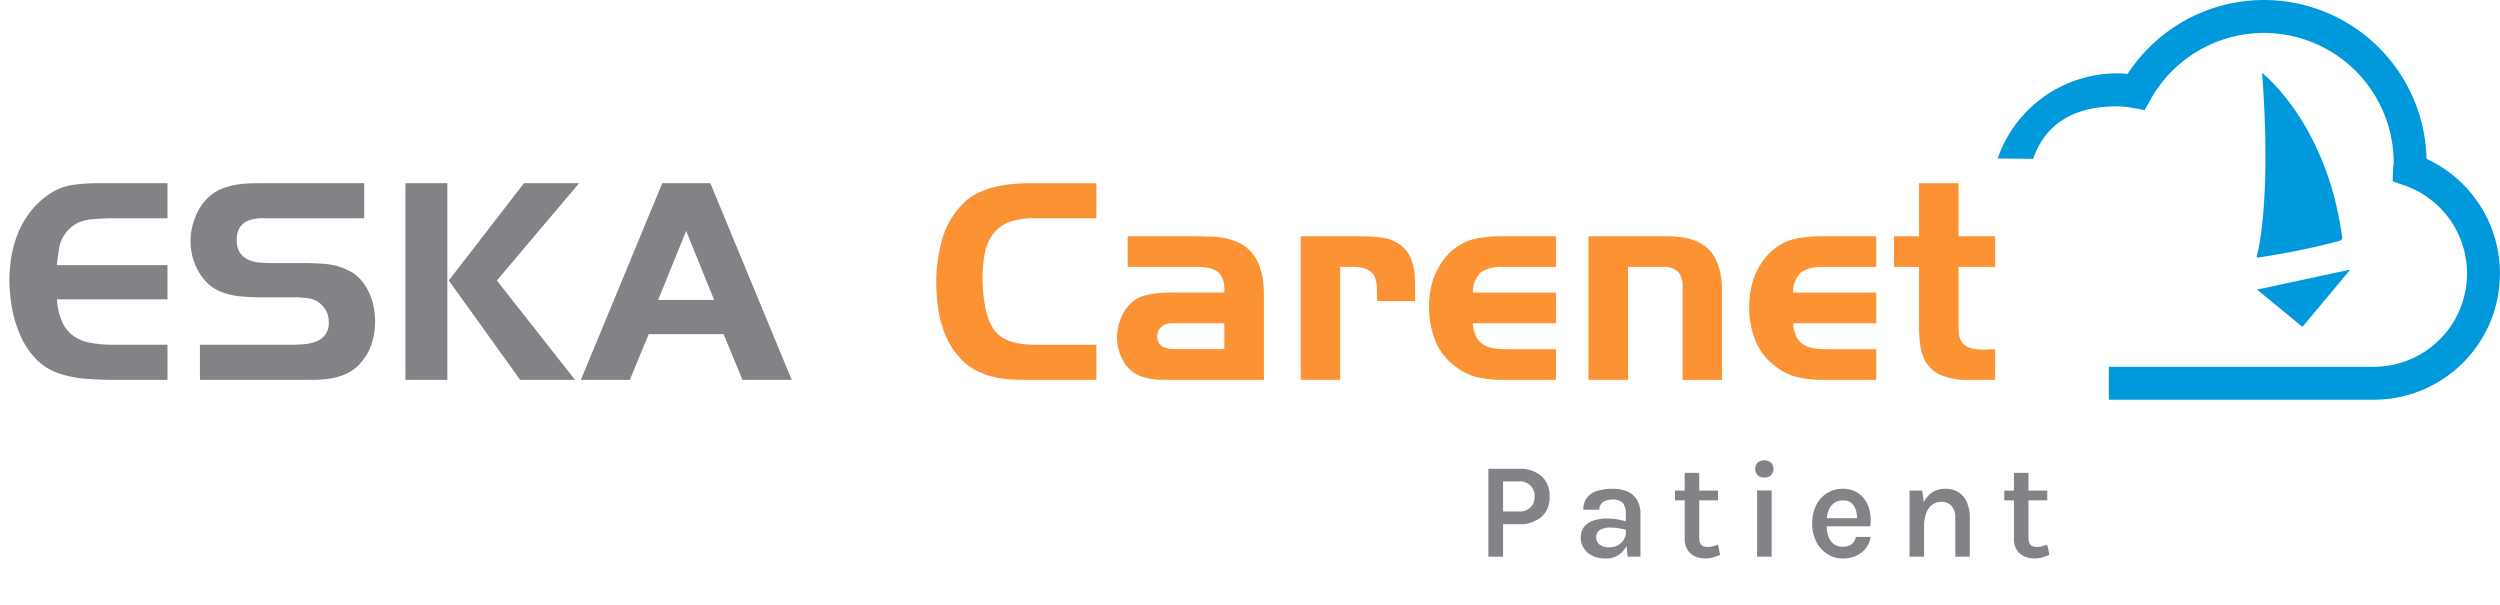<svg id="Group_1266" data-name="Group 1266" xmlns="http://www.w3.org/2000/svg" xmlns:xlink="http://www.w3.org/1999/xlink" width="347.613" height="84.055" viewBox="0 0 347.613 84.055">
  <defs>
    <clipPath id="clip-path">
      <rect id="Rectangle_998" data-name="Rectangle 998" width="347.61" height="84.052" transform="translate(0 0.003)" fill="none"/>
    </clipPath>
    <clipPath id="clip-path-2">
      <rect id="Rectangle_999" data-name="Rectangle 999" width="347.613" height="84.055" transform="translate(0 0)" fill="none"/>
    </clipPath>
  </defs>
  <g id="Group_1261" data-name="Group 1261">
    <g id="Group_1260" data-name="Group 1260" clip-path="url(#clip-path)">
      <path id="Path_1796" data-name="Path 1796" d="M15.7,52.817q-1.8,0-3.854-.164a14.593,14.593,0,0,1-3.772-.779,7.917,7.917,0,0,1-3.219-2.112,11.46,11.46,0,0,1-2.07-3.218,16.774,16.774,0,0,1-1.127-3.792,22.151,22.151,0,0,1-.349-3.834,19.218,19.218,0,0,1,.328-3.526A15.029,15.029,0,0,1,2.665,32.05a12.35,12.35,0,0,1,1.824-2.931,11.367,11.367,0,0,1,2.686-2.337A7.7,7.7,0,0,1,10.209,25.7a23.809,23.809,0,0,1,3.239-.226h9.84v4.879H15.7c-.629,0-1.4.029-2.316.083a8.085,8.085,0,0,0-2.276.415A4.88,4.88,0,0,0,8.221,34.5q-.185,1.163-.308,2.366H23.288v4.756H7.913a9.162,9.162,0,0,0,.758,3.2,4.848,4.848,0,0,0,1.6,1.927,5.98,5.98,0,0,0,2.419.943,19.2,19.2,0,0,0,3.26.246h7.339v4.879Z" fill="#818386"/>
      <path id="Path_1797" data-name="Path 1797" d="M51.724,47.636a7.327,7.327,0,0,1-1.364,2.57A5.984,5.984,0,0,1,48.485,51.8a7.941,7.941,0,0,1-2.14.754,13.082,13.082,0,0,1-2.352.245q-1.23.021-2.46.021H27.8V47.938H40.262q.861,0,1.825-.062a6.415,6.415,0,0,0,1.762-.348,3.033,3.033,0,0,0,1.333-.923,2.767,2.767,0,0,0,.533-1.824,3.24,3.24,0,0,0-.984-2.378,2.977,2.977,0,0,0-1.763-.9,13.417,13.417,0,0,0-2.009-.164H35.916a25.5,25.5,0,0,1-2.583-.142,9.621,9.621,0,0,1-2.542-.6,5.6,5.6,0,0,1-1.865-1.169,7.2,7.2,0,0,1-1.333-1.7,8.532,8.532,0,0,1-.82-2.03,8.365,8.365,0,0,1-.287-2.152,9.172,9.172,0,0,1,.7-3.424,7.3,7.3,0,0,1,1.968-2.849,6.124,6.124,0,0,1,1.783-1.067,9.93,9.93,0,0,1,1.989-.532,15.145,15.145,0,0,1,2.091-.185q1.065-.02,2.091-.02h13.53v4.879H36.49a5.841,5.841,0,0,0-1.743.249,2.662,2.662,0,0,0-1.312.893,3.071,3.071,0,0,0-.512,1.932,2.942,2.942,0,0,0,.47,1.767,2.856,2.856,0,0,0,1.207.955,5.065,5.065,0,0,0,1.617.374q.879.062,1.7.061h4.378q1.6,0,3.13.144a8.468,8.468,0,0,1,3.007.877,5.259,5.259,0,0,1,1.718,1.285,7.433,7.433,0,0,1,1.145,1.754,8.511,8.511,0,0,1,.655,2.018,11.224,11.224,0,0,1,.205,2.122,9.915,9.915,0,0,1-.428,2.856" fill="#818386"/>
      <path id="Path_1798" data-name="Path 1798" d="M56.375,25.471H62.2V52.818H56.375ZM69.085,39,79.95,52.817H72.324L62.4,39,72.857,25.471h7.667Z" fill="#818386"/>
      <path id="Path_1799" data-name="Path 1799" d="M103.237,52.817l-2.624-6.355H90.2l-2.624,6.355H80.769L92.085,25.47h6.683l11.316,27.347ZM95.406,32.112l-3.895,9.594H99.3Z" fill="#818386"/>
    </g>
  </g>
  <g id="Group_1263" data-name="Group 1263">
    <g id="Group_1262" data-name="Group 1262" clip-path="url(#clip-path-2)">
      <path id="Path_1800" data-name="Path 1800" d="M142.892,52.817c-.573,0-1.1-.007-1.578-.021s-.943-.041-1.395-.082a12.089,12.089,0,0,1-1.373-.205,10.174,10.174,0,0,1-1.475-.43,8.307,8.307,0,0,1-3.363-2.05,10.885,10.885,0,0,1-2.111-3.116,14.334,14.334,0,0,1-1.107-3.751,25.594,25.594,0,0,1-.308-3.916,22.142,22.142,0,0,1,.779-5.822,11.628,11.628,0,0,1,2.911-5.084,7.016,7.016,0,0,1,1.989-1.456,11.867,11.867,0,0,1,2.357-.861,17.2,17.2,0,0,1,2.5-.43q1.271-.123,2.46-.123h9.267v4.879h-8.611a9.773,9.773,0,0,0-3.567.554,4.875,4.875,0,0,0-2.193,1.64,6.69,6.69,0,0,0-1.127,2.624,16.793,16.793,0,0,0-.328,3.505q0,.738.061,1.62c.041.587.108,1.182.205,1.783a14.174,14.174,0,0,0,.389,1.743,7.081,7.081,0,0,0,.615,1.5,3.937,3.937,0,0,0,1.148,1.373,5.258,5.258,0,0,0,1.517.779,8.785,8.785,0,0,0,1.723.37,15.651,15.651,0,0,0,1.762.1h8.406v4.879Z" fill="#fb9335"/>
      <path id="Path_1801" data-name="Path 1801" d="M163.6,52.817q-1.107,0-2.234-.02a9.059,9.059,0,0,1-2.193-.308,4.576,4.576,0,0,1-2.87-2.111,6.551,6.551,0,0,1-.985-3.465,7.142,7.142,0,0,1,.6-2.829,5.561,5.561,0,0,1,1.783-2.3,3.962,3.962,0,0,1,1.272-.635,9.27,9.27,0,0,1,1.537-.328,15.813,15.813,0,0,1,1.579-.123c.518-.014,1-.021,1.434-.021h6.724v-.328a4.2,4.2,0,0,0-.287-1.7,2.2,2.2,0,0,0-.84-.984,3.271,3.271,0,0,0-1.333-.452,13.512,13.512,0,0,0-1.722-.1h-9.265V32.85h9.265q.574,0,1.128.021t1.127.02a9.625,9.625,0,0,1,4.346,1.066,5.819,5.819,0,0,1,2.624,3.567,8.269,8.269,0,0,1,.39,2.009q.062.984.061,2.05V52.817Zm6.642-7.872h-7.257a2.334,2.334,0,0,0-1.455.451,1.64,1.64,0,0,0-.6,1.394,1.623,1.623,0,0,0,.267,1,1.554,1.554,0,0,0,.7.512,3.4,3.4,0,0,0,.963.205c.356.028.7.041,1.026.041h6.354Z" fill="#fb9335"/>
      <path id="Path_1802" data-name="Path 1802" d="M191.477,41.87c0-.765-.015-1.441-.041-2.029a3.514,3.514,0,0,0-.369-1.5,2.058,2.058,0,0,0-1.046-.923,5.454,5.454,0,0,0-2.07-.308h-1.6v15.7h-5.494V32.85h8.118a25.868,25.868,0,0,1,3.259.206,5.2,5.2,0,0,1,2.89,1.352,4.178,4.178,0,0,1,.9,1.19,6.161,6.161,0,0,1,.492,1.373,8.923,8.923,0,0,1,.205,1.476q.039.759.04,1.5V41.87Z" fill="#fb9335"/>
      <path id="Path_1803" data-name="Path 1803" d="M209.024,52.817a16.453,16.453,0,0,1-3.546-.349,8.032,8.032,0,0,1-3.137-1.537,8.2,8.2,0,0,1-2.829-3.69,13,13,0,0,1-.82-4.633,12.789,12.789,0,0,1,.226-2.357,9.895,9.895,0,0,1,1.947-4.326,7.771,7.771,0,0,1,1.763-1.64,7.148,7.148,0,0,1,2.891-1.168,18.766,18.766,0,0,1,3.136-.267h7.708v4.264h-7.339a5.254,5.254,0,0,0-3.075.718,3.733,3.733,0,0,0-1.148,2.849h11.562v4.264H204.8a4.828,4.828,0,0,0,.452,1.865,2.727,2.727,0,0,0,1,1.108,3.876,3.876,0,0,0,1.477.512,13.255,13.255,0,0,0,1.906.123h6.724v4.264Z" fill="#fb9335"/>
      <path id="Path_1804" data-name="Path 1804" d="M233.951,52.817V39.9a2.917,2.917,0,0,0-.656-2.152,3.059,3.059,0,0,0-2.173-.636h-4.756v15.7h-5.494V32.85h10.947q3.977,0,5.8,1.865t1.824,5.843V52.817Z" fill="#fb9335"/>
      <path id="Path_1805" data-name="Path 1805" d="M253.549,52.817A16.452,16.452,0,0,1,250,52.468a8.032,8.032,0,0,1-3.137-1.537,8.2,8.2,0,0,1-2.829-3.69,13,13,0,0,1-.82-4.633,12.79,12.79,0,0,1,.226-2.357,9.9,9.9,0,0,1,1.947-4.326,7.772,7.772,0,0,1,1.763-1.64,7.148,7.148,0,0,1,2.891-1.168,18.766,18.766,0,0,1,3.136-.267h7.708v4.264h-7.339a5.254,5.254,0,0,0-3.075.718,3.733,3.733,0,0,0-1.148,2.849h11.562v4.264H249.326a4.828,4.828,0,0,0,.452,1.865,2.727,2.727,0,0,0,1,1.108,3.876,3.876,0,0,0,1.477.512,13.256,13.256,0,0,0,1.906.123h6.724v4.264Z" fill="#fb9335"/>
      <path id="Path_1806" data-name="Path 1806" d="M273.434,52.817a9.1,9.1,0,0,1-3.69-.718,4.6,4.6,0,0,1-2.419-2.767,8.389,8.389,0,0,1-.41-1.989q-.083-1-.082-2.029v-8.2h-3.485V32.85h3.485V25.47h5.494v7.38h5.085v4.264h-5.085v7.257q0,.656.02,1.64a2.733,2.733,0,0,0,.431,1.558,2.134,2.134,0,0,0,.943.718,4.5,4.5,0,0,0,1.23.287,8.332,8.332,0,0,0,1.312.02q.656-.041,1.149-.041v4.264Z" fill="#fb9335"/>
    </g>
  </g>
  <g id="Group_1265" data-name="Group 1265">
    <g id="Group_1264" data-name="Group 1264" clip-path="url(#clip-path)">
      <path id="Path_1807" data-name="Path 1807" d="M206.952,77.4V65.181h4.209a4.58,4.58,0,0,1,3.173,1.016,3.636,3.636,0,0,1,1.131,2.85,3.6,3.6,0,0,1-1.131,2.821,4.581,4.581,0,0,1-3.173,1.017h-2.166V77.4Zm2.043-6.279h2.166a2.207,2.207,0,0,0,1.657-.58,2.045,2.045,0,0,0,.566-1.491,2.119,2.119,0,0,0-.566-1.53,2.191,2.191,0,0,0-1.657-.588h-2.166Z" fill="#818386"/>
      <path id="Path_1808" data-name="Path 1808" d="M223.292,77.654a4.138,4.138,0,0,1-1.942-.409,2.828,2.828,0,0,1-1.164-1.074,2.766,2.766,0,0,1-.389-1.424,2.337,2.337,0,0,1,.46-1.483,2.741,2.741,0,0,1,1.292-.879,5.9,5.9,0,0,1,1.933-.289,8.023,8.023,0,0,1,1.43.123,13.109,13.109,0,0,1,1.354.324v1.206a6.926,6.926,0,0,0-1.188-.294,7.49,7.49,0,0,0-1.2-.105,2.727,2.727,0,0,0-1.383.318,1.147,1.147,0,0,0-.546,1.079,1.247,1.247,0,0,0,.437.95,2.021,2.021,0,0,0,1.387.4,2.269,2.269,0,0,0,2.019-1.1,1.867,1.867,0,0,0,.28-.951h.485a4.265,4.265,0,0,1-.375,1.792,3.162,3.162,0,0,1-1.108,1.32,3.1,3.1,0,0,1-1.786.5m3.04-.257-.256-2.166V71.469a2.254,2.254,0,0,0-.432-1.529,1.794,1.794,0,0,0-1.4-.485,2.708,2.708,0,0,0-.973.162,1.405,1.405,0,0,0-.656.479,1.293,1.293,0,0,0-.232.784h-2.224a2.647,2.647,0,0,1,.5-1.676,2.848,2.848,0,0,1,1.415-.941,7.011,7.011,0,0,1,2.171-.3,5.056,5.056,0,0,1,2.024.375,2.909,2.909,0,0,1,1.349,1.164,3.847,3.847,0,0,1,.485,2.034V77.4Z" fill="#818386"/>
      <path id="Path_1809" data-name="Path 1809" d="M232.906,68.22h5.976v1.349h-5.976Zm4.218,9.434a3.417,3.417,0,0,1-1.448-.3,2.38,2.38,0,0,1-1.04-.912,2.822,2.822,0,0,1-.39-1.543V65.75h2.024v9.082q0,1.216,1.149,1.217a3.132,3.132,0,0,0,.684-.077,6.083,6.083,0,0,0,.779-.237l.295,1.425a10.715,10.715,0,0,1-1.017.351,3.725,3.725,0,0,1-1.036.143" fill="#818386"/>
      <path id="Path_1810" data-name="Path 1810" d="M245.322,66.4a1.293,1.293,0,0,1-.935-.323,1.308,1.308,0,0,1,0-1.753,1.5,1.5,0,0,1,1.867,0,1.294,1.294,0,0,1,0,1.753,1.3,1.3,0,0,1-.932.323m-1.006,1.8h2.023V77.4h-2.023Z" fill="#818386"/>
      <path id="Path_1811" data-name="Path 1811" d="M256.238,77.654a3.941,3.941,0,0,1-2.143-.608,4.366,4.366,0,0,1-1.539-1.7,5.384,5.384,0,0,1-.574-2.537,5.534,5.534,0,0,1,.569-2.6,4.043,4.043,0,0,1,3.687-2.247,3.764,3.764,0,0,1,1.866.437,3.475,3.475,0,0,1,1.259,1.178,4.662,4.662,0,0,1,.651,1.677,6.029,6.029,0,0,1,.042,1.932h-6.45v-1.13h5.035l-.437.285a4.5,4.5,0,0,0-.047-.969,2.9,2.9,0,0,0-.29-.893,1.7,1.7,0,0,0-.6-.655,1.826,1.826,0,0,0-1-.247,2.031,2.031,0,0,0-1.24.375,2.323,2.323,0,0,0-.769,1,3.6,3.6,0,0,0-.261,1.4v.818a4.054,4.054,0,0,0,.247,1.467,2.209,2.209,0,0,0,.746,1.012,2.034,2.034,0,0,0,1.249.37,2.008,2.008,0,0,0,1.2-.342,1.519,1.519,0,0,0,.6-1.016H260.1a3.37,3.37,0,0,1-.665,1.567,3.515,3.515,0,0,1-1.34,1.05,4.4,4.4,0,0,1-1.861.376" fill="#818386"/>
      <path id="Path_1812" data-name="Path 1812" d="M265.51,77.4V68.22h1.758l.265,1.9V77.4Zm6.365,0V72.02a2.367,2.367,0,0,0-.532-1.677,1.851,1.851,0,0,0-1.415-.565,2.075,2.075,0,0,0-1.254.394,2.513,2.513,0,0,0-.841,1.164,5.246,5.246,0,0,0-.3,1.89h-.693a8.343,8.343,0,0,1,.437-2.906,3.719,3.719,0,0,1,1.249-1.763,3.192,3.192,0,0,1,1.934-.594,3.358,3.358,0,0,1,1.886.5,3.118,3.118,0,0,1,1.154,1.415,5.429,5.429,0,0,1,.389,2.138V77.4Z" fill="#818386"/>
      <path id="Path_1813" data-name="Path 1813" d="M278.686,68.22h5.975v1.349h-5.975Zm4.218,9.434a3.418,3.418,0,0,1-1.449-.3,2.39,2.39,0,0,1-1.04-.912,2.822,2.822,0,0,1-.39-1.543V65.75h2.024v9.082q0,1.216,1.149,1.217a3.141,3.141,0,0,0,.685-.077,6.122,6.122,0,0,0,.778-.237l.295,1.425a10.714,10.714,0,0,1-1.017.351,3.718,3.718,0,0,1-1.035.143" fill="#818386"/>
      <path id="Path_1814" data-name="Path 1814" d="M330.02,55.581H293.225V51H330.02a12.972,12.972,0,0,0,4.257-25.238l-1.589-.552.053-1.682a5.9,5.9,0,0,1,.066-.676c.007-.059.019-.117.022-.177A18.043,18.043,0,0,0,299,13.888l-.8,1.416-1.6-.283a12.876,12.876,0,0,0-2.283-.234c-5.49,0-9.8,2.061-11.618,7.3l-4.935-.051A17.576,17.576,0,0,1,294.323,10.2a14.681,14.681,0,0,1,1.512.08A22.617,22.617,0,0,1,337.4,22.091a17.55,17.55,0,0,1-7.382,33.49" fill="#0099db"/>
      <path id="Path_1815" data-name="Path 1815" d="M326.8,37.482l-12.966,2.781,6.306,5.189Z" fill="#0099db"/>
      <path id="Path_1816" data-name="Path 1816" d="M314.532,10.134s8.949,6.911,11.112,22.713a.479.479,0,0,1-.265.622.509.509,0,0,1-.063.02A100.007,100.007,0,0,1,313.9,35.815s-.129-.01-.109-.2c0,0,2.12-6.905.744-25.483" fill="#0099db"/>
    </g>
  </g>
</svg>
